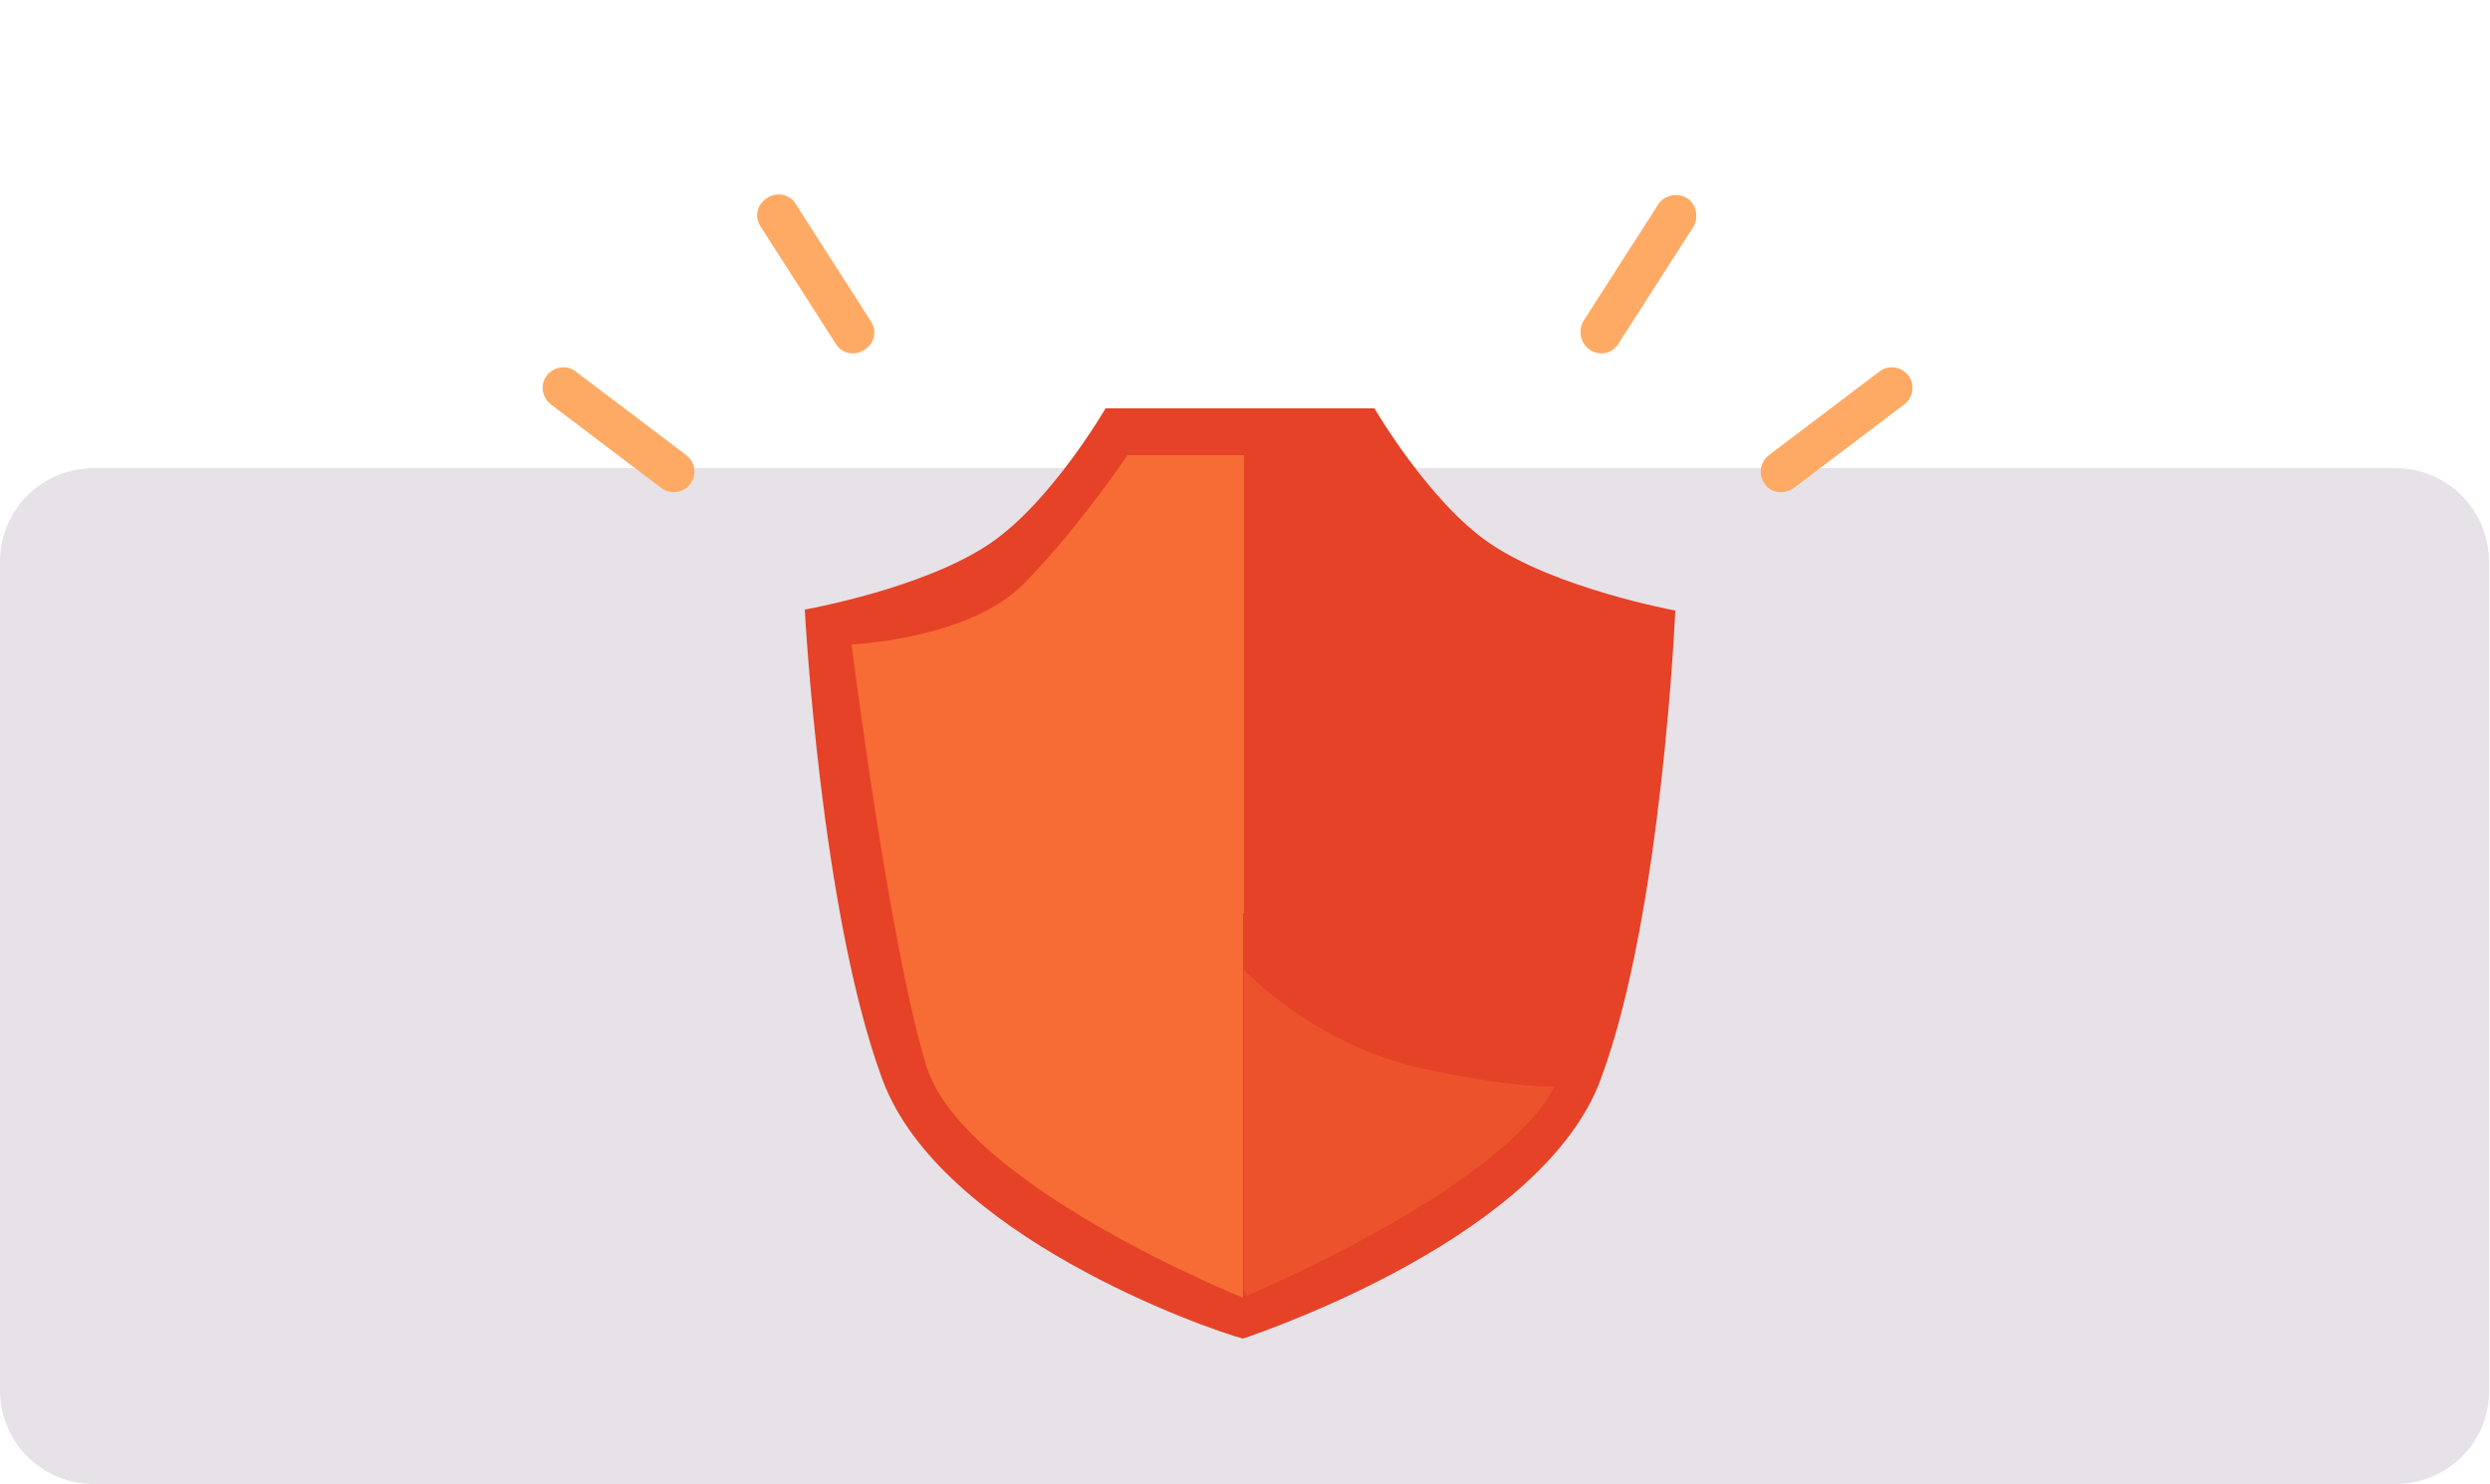 <svg xmlns="http://www.w3.org/2000/svg" xmlns:xlink="http://www.w3.org/1999/xlink" id="Layer_1" x="0" y="0" enable-background="new 0 0 250 149" version="1.1" viewBox="0 0 250 149" xml:space="preserve"><switch><g><g><path fill="#E7E2E8" d="M240.5,149H9.4c-5.2,0-9.4-4.2-9.4-9.4V56.4C0,51.2,4.2,47,9.4,47h231.1c5.2,0,9.4,4.2,9.4,9.4v83.2 C250,144.8,245.7,149,240.5,149"/><path fill="#E54228" d="M149.5,54.5C143.4,50.3,138,41,138,41h-13.2H111c0,0-5.4,9.3-11.5,13.5c-6.7,4.6-18.7,6.7-18.7,6.7 s1.6,30.5,7.8,47.2c5.8,15.6,32.4,25,36.2,26c2.9-1,30.1-10.4,35.9-26c6.2-16.6,7.5-47.1,7.5-47.1S156.2,59.1,149.5,54.5"/><path fill="#F76C34" d="M124.9,91.7c0-6.8,0-14.4,0-22.6V45.7h-11.7c0,0-4.9,7.3-10.4,12.9c-5.5,5.6-17.3,6.1-17.3,6.1 S89.3,95,93,107c3.7,12,31.8,23.3,31.8,23.3v-0.8V97.4V91.7z"/><path fill="#EC532D" d="M124.9,97.4v32.1l0.3,0.6c28.2-12.5,30.8-21,30.8-21s-0.1,0-0.4,0c-1.3,0-5.3-0.2-12.7-1.8 C134.5,105.5,128,100.5,124.9,97.4"/><path fill="#FFAA64" d="M87.4,32.2l-7.5-11.7c-0.6-1-1.9-1.3-2.9-0.6c-1,0.6-1.3,1.9-0.6,2.9l7.5,11.7c0.6,1,1.9,1.3,2.9,0.6 C87.8,34.5,88.1,33.2,87.4,32.2"/><path fill="#FFAA64" d="M68.9,45.7l-11.1-8.4c-0.9-0.7-2.2-0.5-2.9,0.4c-0.7,0.9-0.5,2.2,0.4,2.9L66.4,49 c0.9,0.7,2.2,0.5,2.9-0.4C70,47.7,69.8,46.4,68.9,45.7"/><path fill="#FFAA64" d="M162.5,34.5l7.5-11.7c0.6-1,0.3-2.3-0.6-2.9c-1-0.6-2.3-0.3-2.9,0.6L159,32.2c-0.6,1-0.3,2.3,0.6,2.9 C160.6,35.8,161.9,35.5,162.5,34.5"/><path fill="#FFAA64" d="M180.1,49l11.1-8.4c0.9-0.7,1.1-2,0.4-2.9c-0.7-0.9-2-1.1-2.9-0.4l-11.1,8.4c-0.9,0.7-1.1,2-0.4,2.9 C177.8,49.5,179.1,49.7,180.1,49"/></g></g></switch></svg>